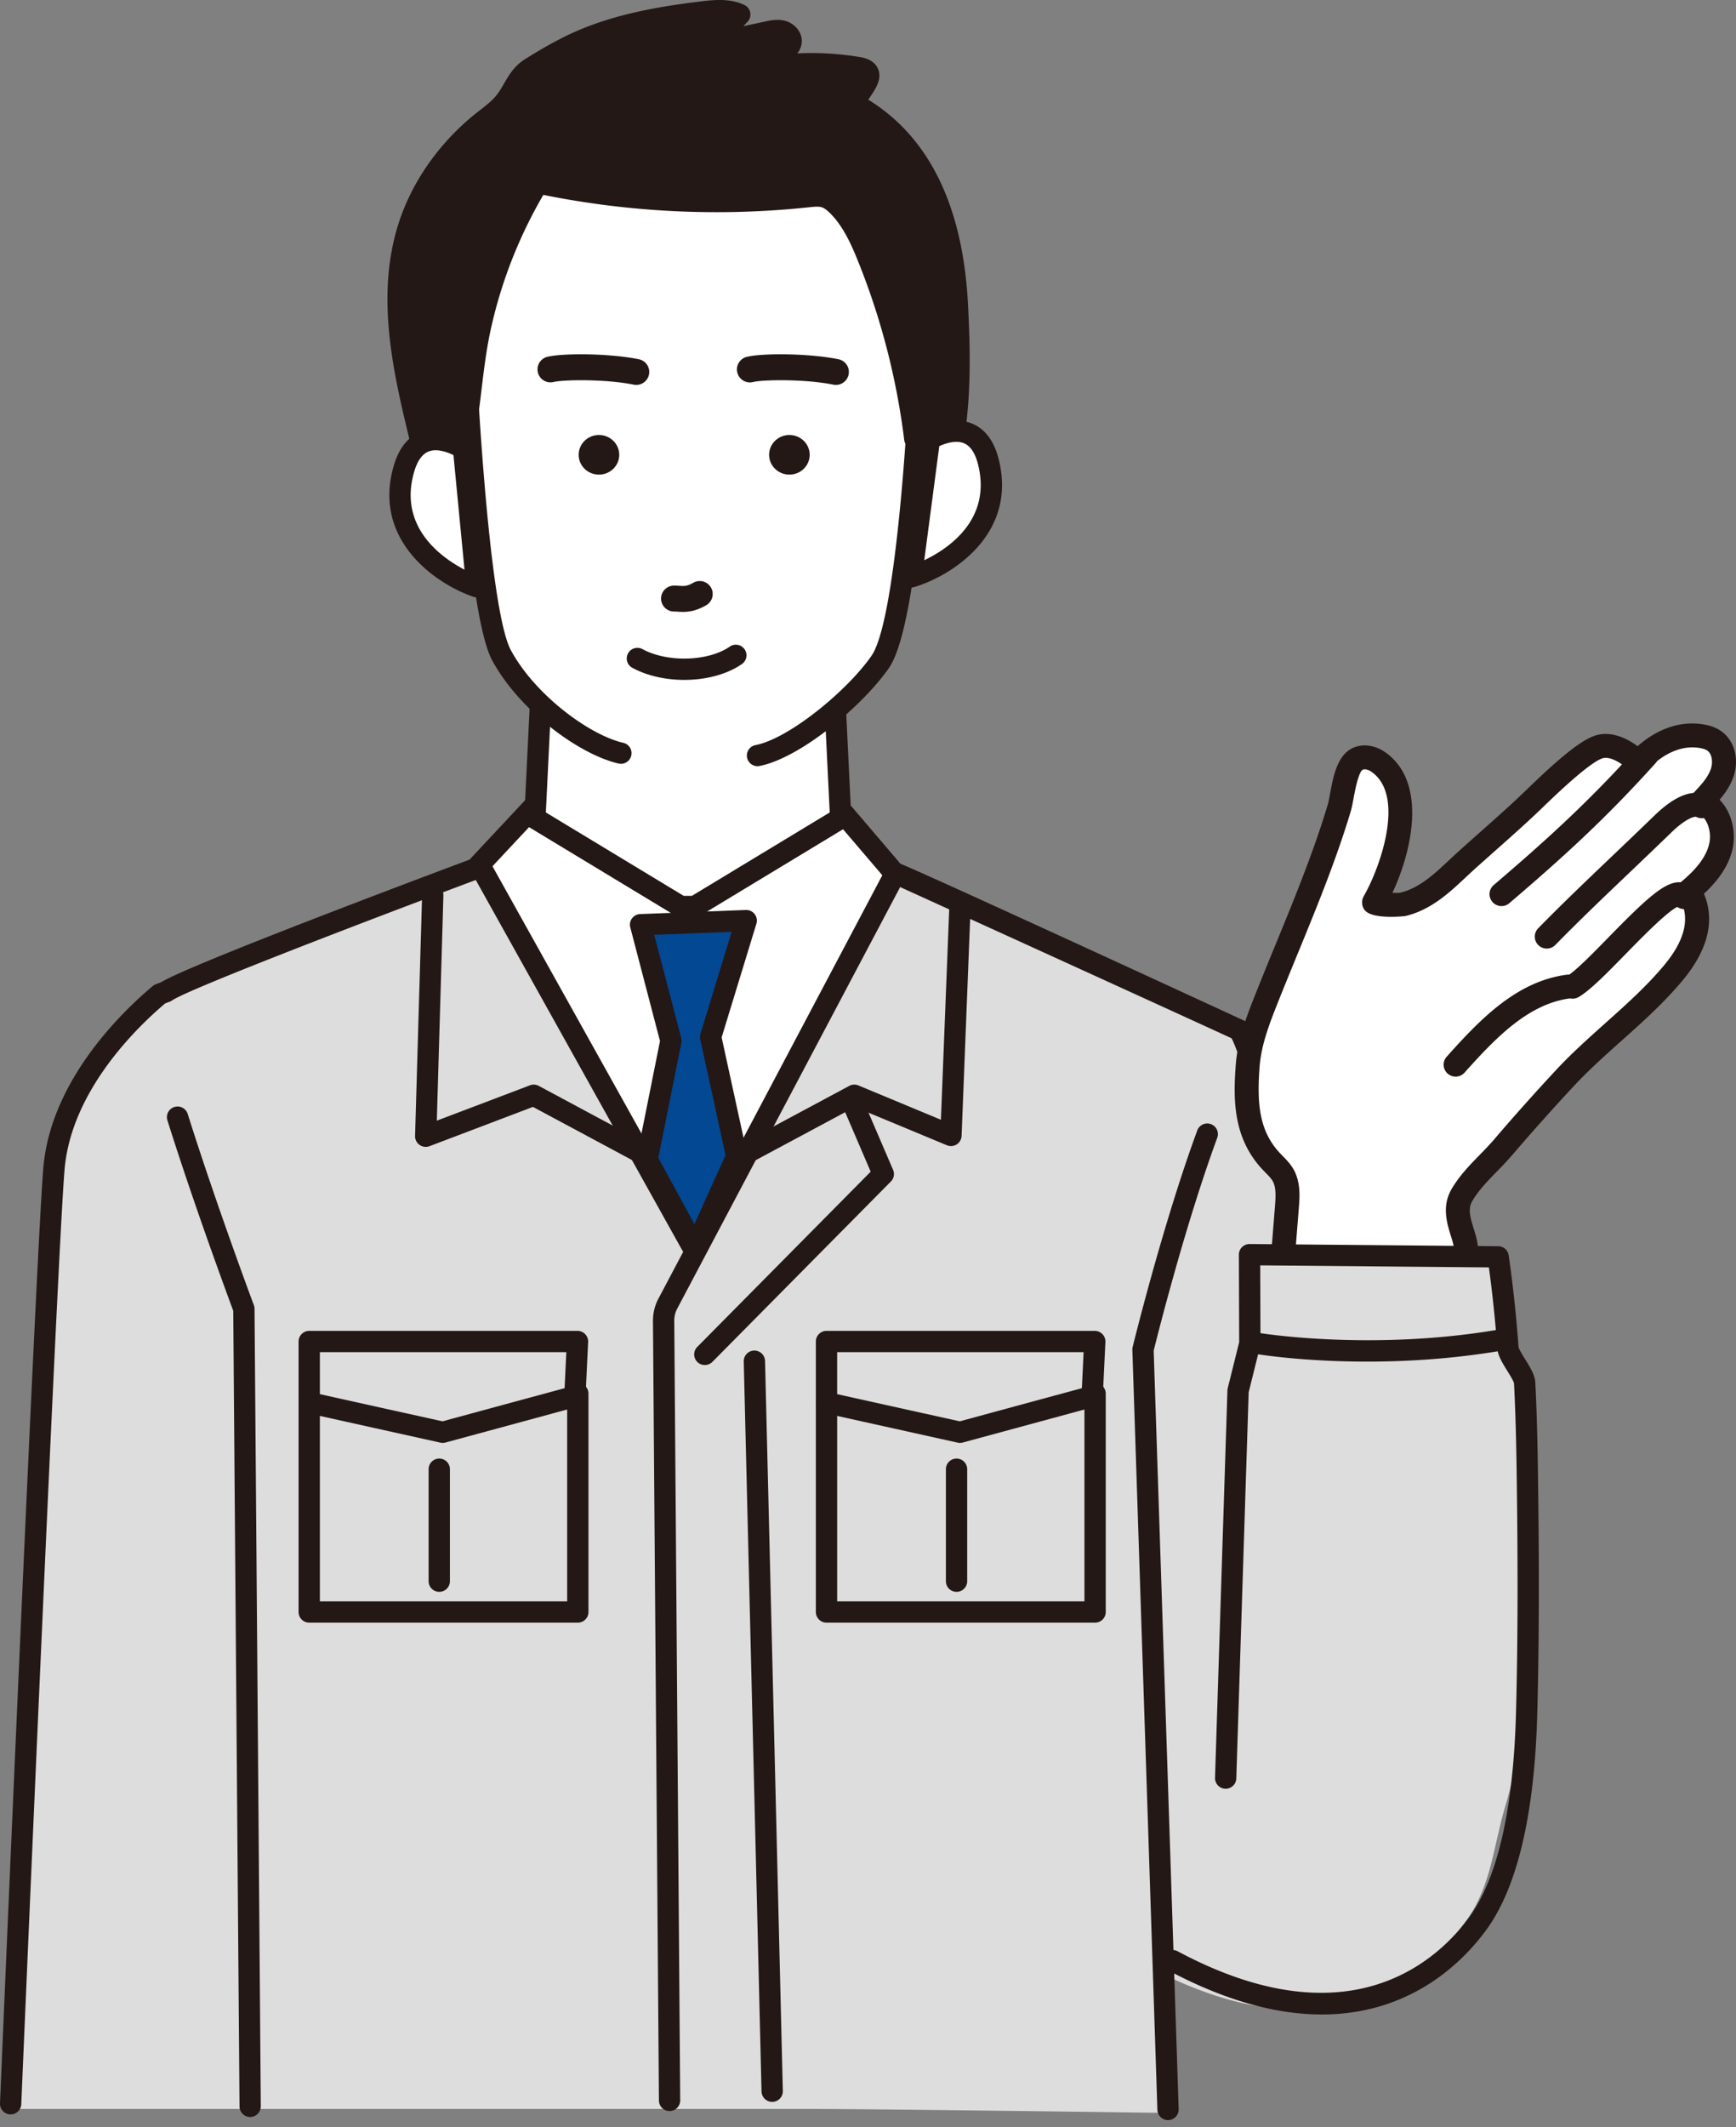 <svg width="200" height="245" fill="none" xmlns="http://www.w3.org/2000/svg"><rect width="100%" height="100%" fill="#808080" stroke="none"/><g clip-path="url(#clip0_7_2843)"><path d="M144.24 118.95h-3.167v4.177h3.167v-4.177z" fill="#231815"/><path d="M63.014 92.03c.448-.072.95-.032 1.522.157.961.317 1.794.925 2.617 1.513 2.294 1.639 4.669 3.202 7.278 4.27 2.61 1.07 5.485 1.627 8.272 1.191 4.237-.663 7.83-3.512 11.993-4.547 1.085-.27 2.237-.411 3.315-.118 2.517.685 3.305 3.66 4.438 5.694 1.392 2.5 2.571 5.185 2.819 8.065.296 3.44-.749 6.835-1.63 10.178-5.878 22.312-5.25 47.199-18.791 66.066-1.52 2.117-3.398 4.25-5.979 4.829-2.647.594-5.385-.614-7.557-2.207-7.054-5.171-10.048-13.994-12.164-22.355a225.816 225.816 0 01-6.58-43.339c-.337-6.3-.361-12.853 2.292-18.605 1.136-2.464 2.718-4.684 4.31-6.87 1.124-1.546 2.053-3.633 3.845-3.922z" fill="#fff"/><path d="M1.875 242.881c0 .007.865 0 .91 0h90.648c7.528 0 41.235.46 41.235.46l.247-15.551s9.058 4.497 15.137 3.242c5.706-1.177 10.9-5.555 12.034-11.258 1.19-5.988-1.188-13.228-2.244-19.131a4819.492 4819.492 0 00-3.738-20.633c-2.457-13.39-5.492-26.687-6.511-40.262-.238-3.174-1.125-6.293-2.326-9.231-1.269-3.108-3.298-5.817-4.542-8.917-.262-.653-.49-1.32-.797-1.953-1.092-2.246-3.19-3.948-5.574-4.706-2.316-.736-4.514-1.684-6.738-2.662-3.844-1.711-7.49-3.849-11.309-5.619-2.454-1.137-4.948-2.225-7.526-3.069-1.114-.365-2.28-.558-3.391-.911-3.591-1.141-4.256-1.088-6.033 2.283-2.019 3.828-4.314 7.538-6.462 11.296-4.885 8.546-9.773 17.098-15.165 25.334-6.254-9.239-10.79-19.479-16.563-29.003-1.59-2.623-3.456-5.06-5.125-7.631-.944-1.455-2.33-6.185-4.195-4.862-1.005.713-2.194 1.113-3.363 1.503-8.252 2.754-16.904 5.257-24.737 9.081-12.178 5.944-19.33 17.509-20.092 27.084-2.866 36.044-3.147 64.898-3.804 100.903-.025 1.404-.05 2.809.024 4.213z" fill="#DDD"/><path d="M87.883 62.134c-6.51.432-13.106.237-19.627-.053-2.847-.127-5.695-.268-8.53-.563-1.768-.184-4.505-.096-6.098-.931-3.459-1.815-4.715-8.004-5.532-11.383-1.816-7.516-3.363-15.49-1.08-22.879 1.5-4.86 4.625-9.159 8.605-12.334.886-.707 1.825-1.371 2.532-2.256 1.102-1.377 1.445-2.915 2.976-3.878 1.708-1.074 3.55-2.142 5.395-2.978 4.528-2.054 9.502-2.914 14.44-3.51 1.434-.173 2.959-.313 4.264.307-.91.9-1.65 1.974-2.165 3.145l5.336-1.146c.581-.125 1.191-.25 1.763-.086.571.163 1.078.717.972 1.3-.102.558-.67.879-1.117 1.23-.446.35-.828 1.009-.47 1.45a32.8 32.8 0 019.352.215c3.239.544-1.334 3.687-.131 4.372 8.375 4.772 11.074 14.068 11.53 23.006.355 6.964.415 14.094-1.743 20.726-.756 2.324-2.095 2.777-4.266 3.434-5.34 1.616-10.841 2.443-16.406 2.812z" fill="#231815"/><path d="M79.708 63.611c-3.603 0-7.366-.123-11.506-.307-2.893-.13-5.729-.27-8.604-.569-.423-.044-.904-.071-1.41-.1-1.734-.1-3.7-.215-5.13-.965-3.728-1.955-5.089-7.691-5.99-11.487l-.164-.692c-1.85-7.654-3.455-15.776-1.06-23.527 1.516-4.912 4.717-9.504 9.01-12.93l.472-.37c.706-.551 1.373-1.072 1.869-1.692.337-.422.6-.877.878-1.359.545-.943 1.163-2.012 2.4-2.791 2.087-1.312 3.9-2.312 5.543-3.058 4.826-2.189 10.19-3.053 14.8-3.61 1.637-.198 3.368-.329 4.938.416a1.223 1.223 0 01.337 1.975 9.31 9.31 0 00-.44.468l2.49-.535c.623-.133 1.475-.318 2.358-.066 1.09.311 2.077 1.405 1.841 2.696a2.279 2.279 0 01-.489 1.04 34.023 34.023 0 017.252.43c1.051.175 1.74.628 2.049 1.344.498 1.159-.272 2.298-.89 3.214-.07.103-.152.226-.23.346 7.047 4.346 10.912 12.287 11.491 23.618.333 6.537.497 14.103-1.801 21.166-.972 2.984-2.965 3.588-5.077 4.227-4.998 1.513-10.454 2.45-16.68 2.862-2.722.18-5.44.256-8.257.256zM82.9 2.447c-.569 0-1.173.063-1.79.137-4.647.561-9.569 1.363-14.08 3.409-1.541.7-3.258 1.647-5.249 2.9-.724.456-1.103 1.112-1.584 1.943-.297.514-.633 1.096-1.085 1.662-.676.845-1.489 1.48-2.274 2.093l-.453.356c-3.913 3.122-6.825 7.29-8.199 11.738-2.211 7.159-.668 14.908 1.101 22.233l.168.701c.75 3.16 2.004 8.447 4.742 9.884.962.504 2.72.606 4.131.688a35.5 35.5 0 011.524.11c2.808.291 5.603.43 8.458.557 7.296.325 13.403.459 19.49.055 6.039-.401 11.315-1.305 16.132-2.763 2.14-.648 2.908-.957 3.456-2.64 2.169-6.667 2.006-13.967 1.684-20.285-.551-10.79-4.223-18.194-10.913-22.006a1.603 1.603 0 01-.782-1.031c-.202-.862.309-1.619.85-2.42.136-.202.35-.519.49-.773l-.022-.004c-2.977-.5-6.005-.57-9.002-.206a1.23 1.23 0 01-1.104-.448 1.873 1.873 0 01-.398-1.4c.073-.647.472-1.313 1.067-1.78.085-.067.174-.133.265-.2.078-.058.178-.132.263-.201-.293-.064-.736.03-1.13.115L83.32 6.018a1.223 1.223 0 01-1.381-1.69c.292-.662.642-1.29 1.05-1.88l-.089-.001zm51.665 241.719a1.225 1.225 0 01-1.225-1.183l-2.884-87.521a1.18 1.18 0 01.034-.329c.034-.14 3.455-14.106 7.456-24.977a1.227 1.227 0 012.303.844c-3.723 10.115-6.944 22.968-7.336 24.551l2.878 87.351a1.224 1.224 0 01-1.185 1.264h-.041z" fill="#231815"/><path d="M78.359 81.76l-16.124-.017-.61 12.494 16.795 10.158h1.636l16.795-10.158-.61-12.494-16.123.018h-1.76z" fill="#fff"/><path d="M80.056 105.619H78.42a1.23 1.23 0 01-.636-.177L60.99 95.284a1.225 1.225 0 01-.59-1.106l.61-12.495a1.225 1.225 0 011.225-1.164l17.883.017 16.122-.017c.654 0 1.195.512 1.227 1.164l.609 12.495c.022.449-.205.873-.59 1.106l-16.794 10.158a1.23 1.23 0 01-.636.177zm-1.293-2.448h.95l15.877-9.603-.517-10.6-16.715.016-14.955-.016-.516 10.6 15.876 9.603z" fill="#231815"/><path d="M54.295 51.833a86.937 86.937 0 00-.606-5.24c-.764-5.123-1.643-10.85.37-15.805 2.524-6.218 5.403-11.178 11.472-14.6 2.234-1.26 4.593-2.088 7.03-2.85 1.918-.598 3.524-1.579 5.56-1.695 5.274-.3 11.099.714 15.764 3.224 5.09 2.737 9.022 7.543 10.691 13.067 1.357 4.494 1.404 9.504.955 14.142-.474 4.899-1.24 10.18-.963 15.058.29 5.103-.568 10.417-1.899 15.337-.385 1.423-.832 2.844-1.56 4.126-1.659 2.917-4.602 4.84-7.469 6.592-4.435 2.71-9.273 5.364-14.47 5.154-2.079-.084-4.114-.631-6.082-1.307-3.864-1.326-7.586-3.188-10.683-5.847-3.098-2.66-5.549-6.158-6.565-10.108-.544-2.115-.671-4.312-.797-6.492-.244-4.248-.377-8.516-.748-12.756zm52.783-1.235s5.312-3.335 6.793 2.604c2.444 9.797-8.879 13.236-8.879 13.236l2.086-15.84z" fill="#fff"/><path d="M104.992 67.661a1.228 1.228 0 01-1.217-1.383l2.087-15.84c.047-.36.254-.682.563-.876.299-.189 3-1.81 5.53-.792 1.53.614 2.575 2.006 3.107 4.136 2.155 8.642-5.411 13.396-9.713 14.702a1.233 1.233 0 01-.357.053zm3.22-16.28l-1.731 13.139c2.842-1.363 7.776-4.705 6.2-11.022-.33-1.322-.88-2.148-1.635-2.455-.915-.372-2.106.002-2.834.338z" fill="#231815"/><path d="M53.403 51.673s-5.192-3.517-6.88 2.367c-2.784 9.707 8.413 13.535 8.413 13.535l-1.533-15.902z" fill="#fff"/><path d="M54.936 68.8a1.24 1.24 0 01-.398-.067c-4.254-1.454-11.65-6.467-9.194-15.03.605-2.11 1.698-3.465 3.248-4.026 2.565-.928 5.207.784 5.5.983.302.205.497.533.532.896l1.533 15.902a1.222 1.222 0 01-1.221 1.341zm-4.748-16.945c-.264 0-.524.037-.766.126-.765.28-1.344 1.086-1.72 2.396-1.795 6.258 3.02 9.769 5.812 11.23l-1.272-13.19c-.528-.267-1.31-.562-2.054-.562zM87.27 88.238a1.224 1.224 0 01-.232-2.426c3.87-.747 10.583-6.28 13.366-10.287 3.01-4.333 4.35-30.598 4.397-33.291a1.226 1.226 0 011.226-1.203h.022c.677.012 1.216.57 1.205 1.246-.005.284-1.093 29.258-4.834 34.643-3.122 4.494-10.318 10.407-14.915 11.295a1.24 1.24 0 01-.234.023z" fill="#231815"/><path d="M71.536 87.965c-.09 0-.184-.01-.276-.031-4.484-1.028-11.405-6.05-14.56-11.886-3.098-5.732-4.354-36.169-4.349-36.444a1.216 1.216 0 011.248-1.202 1.225 1.225 0 011.205 1.242c-.009 1.31 1.417 30.362 4.055 35.242 2.798 5.175 9.07 9.773 12.95 10.662a1.224 1.224 0 01-.273 2.417z" fill="#231815"/><path d="M50.868 49.195a5.127 5.127 0 01-.282-.545c-.873-1.975-1.167-4.262-1.188-6.402-.042-4.282 1.144-8.467 2.22-12.574 1.082-4.123 2.679-7.822 5.725-10.907 5.48-5.549 13.42-8.355 21.321-9.35 4.415-.556 9.035-.58 13.171 1 3.063 1.172 5.717 3.174 8.002 5.452 3.529 3.517 6.235 7.851 7.758 12.549 1.183 3.647 1.422 7.47 1.05 11.269-.182 1.869-.507 3.72-.873 5.562-.246 1.243.156 6.866-2.382 5.272a83.25 83.25 0 00-5.402-20.903c-.863-2.14-1.85-4.298-3.486-5.928-.427-.425-.91-.819-1.487-.995-.607-.186-1.259-.114-1.89-.047a99.978 99.978 0 01-31.136-1.578 54.922 54.922 0 00-6.602 16.393c-.874 3.88-1.099 7.753-1.713 11.656-.404 2.566-1.952 1.51-2.806.076z" fill="#231815"/><path d="M106.198 52.03c-.414 0-.904-.122-1.461-.472a1.224 1.224 0 01-.565-.887 81.947 81.947 0 00-5.322-20.596c-.755-1.872-1.688-3.997-3.215-5.518-.387-.386-.698-.605-.979-.691-.363-.11-.86-.058-1.387-.002a100.892 100.892 0 01-30.672-1.419 53.5 53.5 0 00-6.013 15.286c-.534 2.372-.829 4.814-1.114 7.176a121.487 121.487 0 01-.585 4.402c-.294 1.871-1.19 2.424-1.889 2.559-1.1.212-2.292-.553-3.182-2.047a6.243 6.243 0 01-.35-.677c-.83-1.879-1.266-4.195-1.292-6.884-.04-4.163 1.02-8.188 2.046-12.081l.214-.815c1.319-5.03 3.18-8.563 6.037-11.456 6.46-6.54 15.552-8.888 22.042-9.705 5.623-.708 9.998-.368 13.763 1.072 2.93 1.12 5.686 2.994 8.43 5.728 3.704 3.692 6.49 8.2 8.058 13.038 1.149 3.545 1.521 7.503 1.104 11.764-.204 2.09-.583 4.134-.89 5.682-.034.174-.059.651-.081 1.073-.102 1.982-.229 4.448-1.759 5.24a2.03 2.03 0 01-.938.23zM83.762 10.294c-1.523 0-3.162.113-4.944.338-6.105.769-14.635 2.953-20.602 8.995-2.538 2.57-4.207 5.764-5.41 10.357l-.215.818c-.985 3.736-2.004 7.6-1.966 11.434.023 2.355.388 4.347 1.084 5.92.061.14.133.278.213.413l.001.001c.169.284.34.496.484.643.019-.08.037-.173.055-.284.226-1.434.402-2.899.573-4.314.292-2.423.594-4.927 1.155-7.42a55.898 55.898 0 016.75-16.76 1.23 1.23 0 011.303-.563 98.402 98.402 0 0030.751 1.56c.729-.079 1.539-.165 2.381.093.892.273 1.565.872 1.993 1.3 1.855 1.847 2.912 4.24 3.758 6.336a84.373 84.373 0 015.184 19.036c.079-.664.115-1.374.135-1.763.031-.601.056-1.076.125-1.423.296-1.492.661-3.46.855-5.443.384-3.925.049-7.55-.997-10.773-1.449-4.47-4.028-8.641-7.457-12.06-2.496-2.487-4.973-4.18-7.575-5.174-2.219-.849-4.708-1.267-7.634-1.267zM79.66 144.598c-.431 0-.85-.227-1.073-.629l-24.262-43.494a1.222 1.222 0 01.475-1.664 1.228 1.228 0 011.669.474l24.261 43.494a1.223 1.223 0 01-1.07 1.819z" fill="#231815"/><path d="M85.97 106.024l-4.1 13.401 3.003 13.749-4.766 10.557-5.555-10.187 2.742-13.686-3.495-13.364 12.171-.47z" fill="#024892"/><path d="M80.107 144.955c-.448 0-.862-.245-1.077-.639l-5.556-10.187a1.221 1.221 0 01-.125-.825l2.687-13.41-3.424-13.091a1.223 1.223 0 011.14-1.532l12.17-.47a1.21 1.21 0 011.02.476c.242.314.318.725.201 1.104l-4.005 13.095 2.934 13.437c.056.257.028.524-.08.764l-4.767 10.556a1.227 1.227 0 01-1.072.721l-.046.001zm-4.265-11.606l4.161 7.631 3.586-7.94-2.916-13.355a1.225 1.225 0 01.025-.618l3.595-11.753-8.922.344 3.11 11.891c.046.179.052.367.015.549l-2.654 13.251zM1.227 243.509l-.052-.001A1.225 1.225 0 010 242.233c.176-4.127 4.302-101.154 5.03-108.14 1.035-9.904 9.14-17.664 12.578-20.54.105-.088.226-.159.355-.207l.598-.225c3.371-2.069 31.139-12.477 35.533-14.119l6.4-6.845a1.228 1.228 0 011.734-.06c.495.46.522 1.235.06 1.73l-6.597 7.056c-.13.138-.29.245-.468.311-13.255 4.949-33.62 12.767-35.396 14.024-.086.061-.179.11-.277.147l-.524.197c-3.292 2.785-10.63 9.915-11.555 18.784-.721 6.912-4.977 106.981-5.02 107.991a1.226 1.226 0 01-1.225 1.172zm142.37-123.27c-.172 0-.347-.037-.514-.114-6.753-3.118-40.263-18.375-40.53-18.481a1.236 1.236 0 01-.48-.344l-5.75-6.738a1.223 1.223 0 01.139-1.726 1.23 1.23 0 011.729.139l5.553 6.507c3.035 1.207 33.855 15.414 40.369 18.421a1.223 1.223 0 01-.516 2.336z" fill="#231815"/><path d="M85.987 134.028a1.223 1.223 0 01-.582-2.303l12.436-6.667a1.225 1.225 0 011.052-.052l9.508 3.953.982-24.943a1.227 1.227 0 012.452.096l-1.052 26.702a1.225 1.225 0 01-1.698 1.082l-10.597-4.406-11.921 6.392a1.223 1.223 0 01-.58.146zm-12.065 0c-.196 0-.395-.047-.58-.146L61.4 127.479l-11.918 4.524a1.228 1.228 0 01-1.663-1.18l.812-27.762a1.23 1.23 0 011.262-1.187c.677.02 1.21.583 1.19 1.259l-.758 25.931 10.726-4.072a1.23 1.23 0 011.017.066l12.435 6.668c.597.319.821 1.062.5 1.657a1.227 1.227 0 01-1.081.645zM28.819 243.807a1.225 1.225 0 01-1.226-1.215l-.721-91.629c-.595-1.6-4.556-12.303-7.585-21.939a1.224 1.224 0 01.803-1.535 1.228 1.228 0 011.537.802c3.248 10.329 7.576 21.903 7.62 22.019a1.2 1.2 0 01.076.419l.722 91.844a1.226 1.226 0 01-1.216 1.234h-.01zm67.48-199.479c-.1 0-.2-.01-.3-.03-3.206-.652-8.04-.586-9.237-.303a1.493 1.493 0 11-.689-2.905c1.865-.44 7.192-.394 10.523.283a1.492 1.492 0 01-.297 2.955zm-22.998 0c-.1 0-.2-.01-.3-.03-3.206-.652-8.042-.585-9.238-.303a1.492 1.492 0 11-.688-2.905c1.865-.44 7.192-.394 10.523.283a1.492 1.492 0 01-.297 2.955zm5.393 26.141c-.222 0-.425-.013-.611-.024a6.023 6.023 0 00-.43-.019 1.494 1.494 0 01-1.494-1.492c0-.824.67-1.492 1.495-1.492.21 0 .412.011.612.024.587.035.908.055 1.59-.344a1.496 1.496 0 012.046.531 1.49 1.49 0 01-.532 2.043c-1.112.651-1.985.773-2.676.773zm.139 7.833c-2.125 0-4.266-.46-5.987-1.394a1.222 1.222 0 01-.491-1.66 1.228 1.228 0 011.663-.49c2.88 1.562 7.577 1.426 10.055-.29a1.228 1.228 0 011.707.306 1.223 1.223 0 01-.308 1.704c-1.742 1.208-4.18 1.824-6.639 1.824zm9.775-25.923c0 1.26 1.046 2.28 2.336 2.28 1.29 0 2.336-1.02 2.336-2.28 0-1.26-1.046-2.28-2.336-2.28-1.29 0-2.336 1.02-2.336 2.28zm-21.94 0c0 1.26 1.045 2.28 2.336 2.28 1.29 0 2.336-1.02 2.336-2.28 0-1.26-1.046-2.28-2.336-2.28-1.29 0-2.337 1.02-2.337 2.28z" fill="#231815"/><path d="M145.071 131.886c-1.573-2.752-1.57-5.916-1.328-9.156.204-2.729 1.221-5.328 2.233-7.878 1.885-4.743 3.91-9.432 5.714-14.207.943-2.5 1.831-5.02 2.597-7.577.443-1.476.603-5.094 2.25-5.721.726-.277 1.57-.056 2.21.38 4.806 3.276 1.893 12.126-.448 16.186-.163.294 2.964.323 3.29.246 3.039-.716 5.133-3.058 7.32-5.037 2.68-2.424 5.408-4.742 7.997-7.252 2.611-2.531 5.924-5.577 7.534-5.912 2.081-.433 4.304 1.852 4.304 1.852s3.025-3.693 7.226-3.035c.524.082 1.049.227 1.486.522 1.141.771 1.394 2.399.955 3.694-.439 1.294-1.412 2.334-2.359 3.33 1.92.847 2.689 3.299 2.169 5.31-.519 2.01-2.024 3.629-3.632 4.97 1.999 3.273.501 6.672-1.799 9.433-3.726 4.472-8.539 7.869-12.499 12.123a260.722 260.722 0 00-7.151 8.009c-1.557 1.818-3.508 3.387-4.72 5.474-1.539 2.65 1.286 5.344.258 7.437-.992 2.02-4.918 2.147-6.78 2.143a55.143 55.143 0 01-6.423-.389c-1.892-.227-3.651.29-5.458.049-.865-.115-1.733-.605-2.04-1.41-.187-.49-.148-1.033-.106-1.557l.389-4.892c.101-1.264.182-2.616-.459-3.714-.343-.586-.863-1.045-1.329-1.54a9.874 9.874 0 01-1.401-1.881z" fill="#fff"/><path d="M161.893 148.595a56.718 56.718 0 01-6.583-.398c-.805-.098-1.616-.033-2.475.034-.958.076-1.947.153-3.001.013-1.478-.196-2.684-1.072-3.146-2.284-.301-.789-.237-1.58-.192-2.155l.39-4.893c.093-1.175.138-2.204-.276-2.912-.179-.306-.482-.613-.802-.939l-.34-.35a11.256 11.256 0 01-1.595-2.145c-1.835-3.209-1.739-6.812-1.504-9.938.222-2.985 1.34-5.8 2.325-8.283a497.486 497.486 0 012.242-5.518c1.163-2.834 2.366-5.763 3.462-8.667 1.071-2.833 1.886-5.212 2.568-7.487.1-.33.179-.782.271-1.28.378-2.044.849-4.586 2.807-5.332 1.088-.414 2.386-.216 3.482.53 4.826 3.29 3.313 11.053.892 16.231.388.01.73.008.855-.002 2.217-.522 3.907-2.104 5.695-3.779.339-.317.676-.632 1.015-.939.856-.774 1.717-1.538 2.576-2.3 1.791-1.588 3.644-3.229 5.387-4.92 4.255-4.126 6.635-5.943 8.212-6.272 1.769-.363 3.456.55 4.509 1.326 1.377-1.222 4.088-3.059 7.516-2.52.83.129 1.499.371 2.047.742 1.568 1.06 2.18 3.228 1.487 5.274-.35 1.031-.962 1.912-1.605 2.674 1.489 1.523 1.945 3.935 1.445 5.868-.55 2.124-1.97 3.771-3.251 4.954.993 2.328 1.096 5.722-2.456 9.985-2.145 2.575-4.643 4.807-7.06 6.967-1.859 1.662-3.783 3.381-5.489 5.214a259.585 259.585 0 00-7.113 7.966 39.635 39.635 0 01-1.733 1.856c-1.094 1.121-2.126 2.18-2.841 3.413-.497.855-.271 1.762.16 3.153.4 1.291.853 2.753.141 4.2-.962 1.96-3.563 2.913-7.95 2.913h-.072zm27.919-59.915a1.383 1.383 0 01-1.007.503 1.32 1.32 0 01-1.048-.412c-.559-.57-2.032-1.682-3.035-1.466-.537.111-2.141.982-6.855 5.551-1.787 1.733-3.662 3.396-5.475 5.003-.853.757-1.708 1.515-2.557 2.282-.327.296-.653.601-.98.907-1.882 1.762-4.015 3.759-6.949 4.45-.036.009-3.827.45-4.703-.707a1.454 1.454 0 01-.098-1.564c1.937-3.364 4.846-11.649.866-14.364-.328-.222-.714-.318-.943-.231-.512.195-.938 2.502-1.079 3.26-.107.582-.208 1.13-.341 1.57-.701 2.338-1.536 4.774-2.628 7.668-1.111 2.941-2.322 5.889-3.492 8.741-.75 1.826-1.5 3.653-2.229 5.488-.958 2.412-1.949 4.907-2.141 7.474-.252 3.375-.154 6.09 1.15 8.37l.002.002a8.498 8.498 0 001.206 1.618l.3.31c.405.412.863.878 1.216 1.48.883 1.511.744 3.248.643 4.517l-.39 4.893c-.028.351-.06.748.02.958.095.247.495.477.934.535.765.102 1.569.038 2.42-.028.956-.076 1.944-.153 3.02-.023 2.058.246 4.164.373 6.262.378h.065c4.451 0 5.315-1.049 5.474-1.372.229-.467-.016-1.259-.301-2.175-.442-1.429-1.049-3.387.088-5.347.888-1.527 2.09-2.76 3.251-3.952.553-.567 1.106-1.132 1.614-1.725a260.038 260.038 0 017.189-8.052c1.792-1.925 3.763-3.686 5.669-5.39 2.343-2.093 4.764-4.257 6.779-6.677 2.477-2.972 3.044-5.608 1.683-7.836a1.375 1.375 0 01.293-1.772c1.809-1.51 2.82-2.863 3.181-4.258.345-1.336-.088-3.133-1.391-3.707a1.378 1.378 0 01-.795-.988 1.379 1.379 0 01.351-1.217c.838-.883 1.704-1.795 2.053-2.825.249-.732.159-1.722-.421-2.114-.203-.137-.506-.236-.926-.302a5.093 5.093 0 00-.781-.061c-2.958 0-5.143 2.583-5.164 2.608z" fill="#231815"/><path d="M181.178 115.014c.236 0 .476-.06.694-.188 1.333-.778 3.23-2.719 5.426-4.965 1.793-1.834 4.702-4.809 5.928-5.41a1.38 1.38 0 001.998-1.785 1.963 1.963 0 00-1.48-1.042c-1.786-.25-3.937 1.73-8.419 6.315-1.885 1.928-3.833 3.921-4.845 4.512a1.375 1.375 0 00.698 2.563zm-2.98-5.771c.358 0 .715-.138.986-.413 2.855-2.908 5.383-5.319 8.31-8.109 1.549-1.477 3.201-3.051 5.056-4.847 1.74-1.686 2.692-1.848 2.849-1.806.67.36 1.505.104 1.864-.566a1.375 1.375 0 00-.569-1.862c-1.576-.84-3.674-.056-6.066 2.26-1.848 1.79-3.494 3.358-5.038 4.83-2.945 2.809-5.489 5.233-8.377 8.174a1.375 1.375 0 00.985 2.339zm-5.213-4.891c.316 0 .635-.109.895-.33 6.364-5.434 11.161-9.813 16.844-16.124a1.374 1.374 0 00-.104-1.943 1.383 1.383 0 00-1.948.103c-5.58 6.199-10.307 10.513-16.585 15.872a1.374 1.374 0 00-.152 1.94c.274.318.66.482 1.05.482z" fill="#231815"/><path d="M167.698 123.991c.38 0 .758-.155 1.03-.461 3.689-4.136 7.393-7.902 12.122-8.546a1.375 1.375 0 001.18-1.549 1.373 1.373 0 00-1.552-1.178c-5.663.771-9.763 4.907-13.809 9.443a1.374 1.374 0 001.029 2.291z" fill="#231815"/><path d="M144.154 202.88l-.174-49.617c-.007-1.787-.589-6.793.691-7.921.414-.365 1.022-.379 1.574-.368 7.593.152 15.256 1.347 22.734.02.893-.159 1.836-.35 2.688-.039 2.132.776 1.668 8.021 1.938 10.016.322 2.382 1.335 4.393 1.464 6.854.56 10.64 1.12 21.312.509 31.962-.28 4.878-.748 9.558-2.147 14.19-1.38 4.569-1.6 9.224-4.527 13.241-3.439 4.721-11.137 14.549-29.591 5.191l4.841-23.529z" fill="#DDD"/><path d="M152.286 232.001c-4.913.001-10.803-1.393-17.775-5.124a1.222 1.222 0 01-.501-1.657 1.228 1.228 0 011.661-.5c19.958 10.68 30.135.821 33.585-3.912 3.284-4.508 5.101-12.442 5.399-23.582.191-7.151.226-14.965.115-24.591-.056-4.739-.12-9.011-.343-13.307-.034-.256-.504-1.013-.785-1.465-.558-.899-1.085-1.748-1.144-2.578a145.341 145.341 0 00-.968-9.322l-26.344-.234.03 8.988c.001.1-.012.201-.036.299l-1.324 5.327-1.425 44.476a1.228 1.228 0 01-1.265 1.184 1.223 1.223 0 01-1.186-1.262l1.428-44.606c.003-.086.014-.172.035-.256l1.32-5.306-.034-10.074a1.215 1.215 0 01.362-.872c.233-.231.542-.35.875-.356l28.644.253a1.226 1.226 0 011.203 1.051 147.94 147.94 0 011.131 10.536c.036.259.504 1.013.784 1.464.568.915 1.105 1.781 1.149 2.626.225 4.341.289 8.64.345 13.405.113 9.658.076 17.503-.115 24.686-.311 11.643-2.286 20.039-5.867 24.955-2.596 3.563-8.602 9.754-18.954 9.754zm-71.084-74.794a1.223 1.223 0 01-.873-2.084l19.981-20.186-3.016-7.023a1.223 1.223 0 01.644-1.607 1.23 1.23 0 011.61.643l3.342 7.779c.196.458.096.988-.255 1.342l-20.56 20.772c-.24.242-.556.364-.873.364z" fill="#231815"/><path d="M77.139 243.122a1.225 1.225 0 01-1.226-1.214l-.686-89.782a5.387 5.387 0 01.637-2.581l25.746-48.669a1.23 1.23 0 011.657-.511c.6.316.829 1.056.513 1.654l-25.75 48.674a2.954 2.954 0 00-.35 1.414l.685 89.782a1.225 1.225 0 01-1.217 1.233h-.01zm80.368-86.309c-7.428 0-12.506-.831-12.837-.886a1.224 1.224 0 11.407-2.414c.125.021 12.662 2.064 27.112-.309a1.223 1.223 0 11.398 2.415c-5.513.906-10.705 1.194-15.08 1.194z" fill="#231815"/><path d="M88.961 242.065c-.664 0-1.21-.529-1.226-1.195l-2.049-84.077a1.226 1.226 0 011.197-1.253 1.235 1.235 0 011.256 1.194l2.049 84.077a1.225 1.225 0 01-1.197 1.253l-.03.001zm-37.956-75.89c-.089 0-.178-.01-.265-.029l-15.38-3.409a1.224 1.224 0 01-.96-1.195v-7.044c0-.676.548-1.224 1.226-1.224h30.906a1.224 1.224 0 011.225 1.283l-.304 6.322c-.025.53-.39.983-.903 1.122l-15.222 4.131a1.259 1.259 0 01-.323.043zm-14.153-5.615l14.124 3.13 14.07-3.818.199-4.15H36.852v4.838z" fill="#231815"/><path d="M66.568 186.875H35.626a1.225 1.225 0 01-1.227-1.224v-24.109c0-.676.549-1.224 1.227-1.224.677 0 1.226.548 1.226 1.224v22.884h28.49v-23.929a1.225 1.225 0 012.452 0v25.154c0 .676-.549 1.224-1.226 1.224z" fill="#231815"/><path d="M50.607 183.327a1.225 1.225 0 01-1.227-1.224v-12.899a1.226 1.226 0 012.453 0v12.899c0 .676-.549 1.224-1.226 1.224zm59.992-17.152a1.26 1.26 0 01-.266-.029l-15.38-3.409a1.224 1.224 0 01-.96-1.195v-7.044c0-.676.549-1.224 1.226-1.224h30.907a1.224 1.224 0 011.225 1.283l-.304 6.322c-.025.53-.39.983-.903 1.122l-15.223 4.131a1.255 1.255 0 01-.322.043zm-14.154-5.615l14.125 3.13 14.07-3.818.199-4.15H96.445v4.838z" fill="#231815"/><path d="M126.162 186.875H95.219a1.225 1.225 0 01-1.226-1.224v-24.109a1.225 1.225 0 012.453 0v22.884h28.49v-23.929a1.225 1.225 0 012.452 0v25.154c0 .676-.548 1.224-1.226 1.224z" fill="#231815"/><path d="M110.201 183.327a1.225 1.225 0 01-1.227-1.224v-12.899c0-.676.549-1.224 1.227-1.224.677 0 1.226.548 1.226 1.224v12.899c0 .676-.549 1.224-1.226 1.224z" fill="#231815"/></g><defs><clipPath id="clip0_7_2843"><path fill="#fff" d="M0 0h200v244.167H0z"/></clipPath></defs></svg>